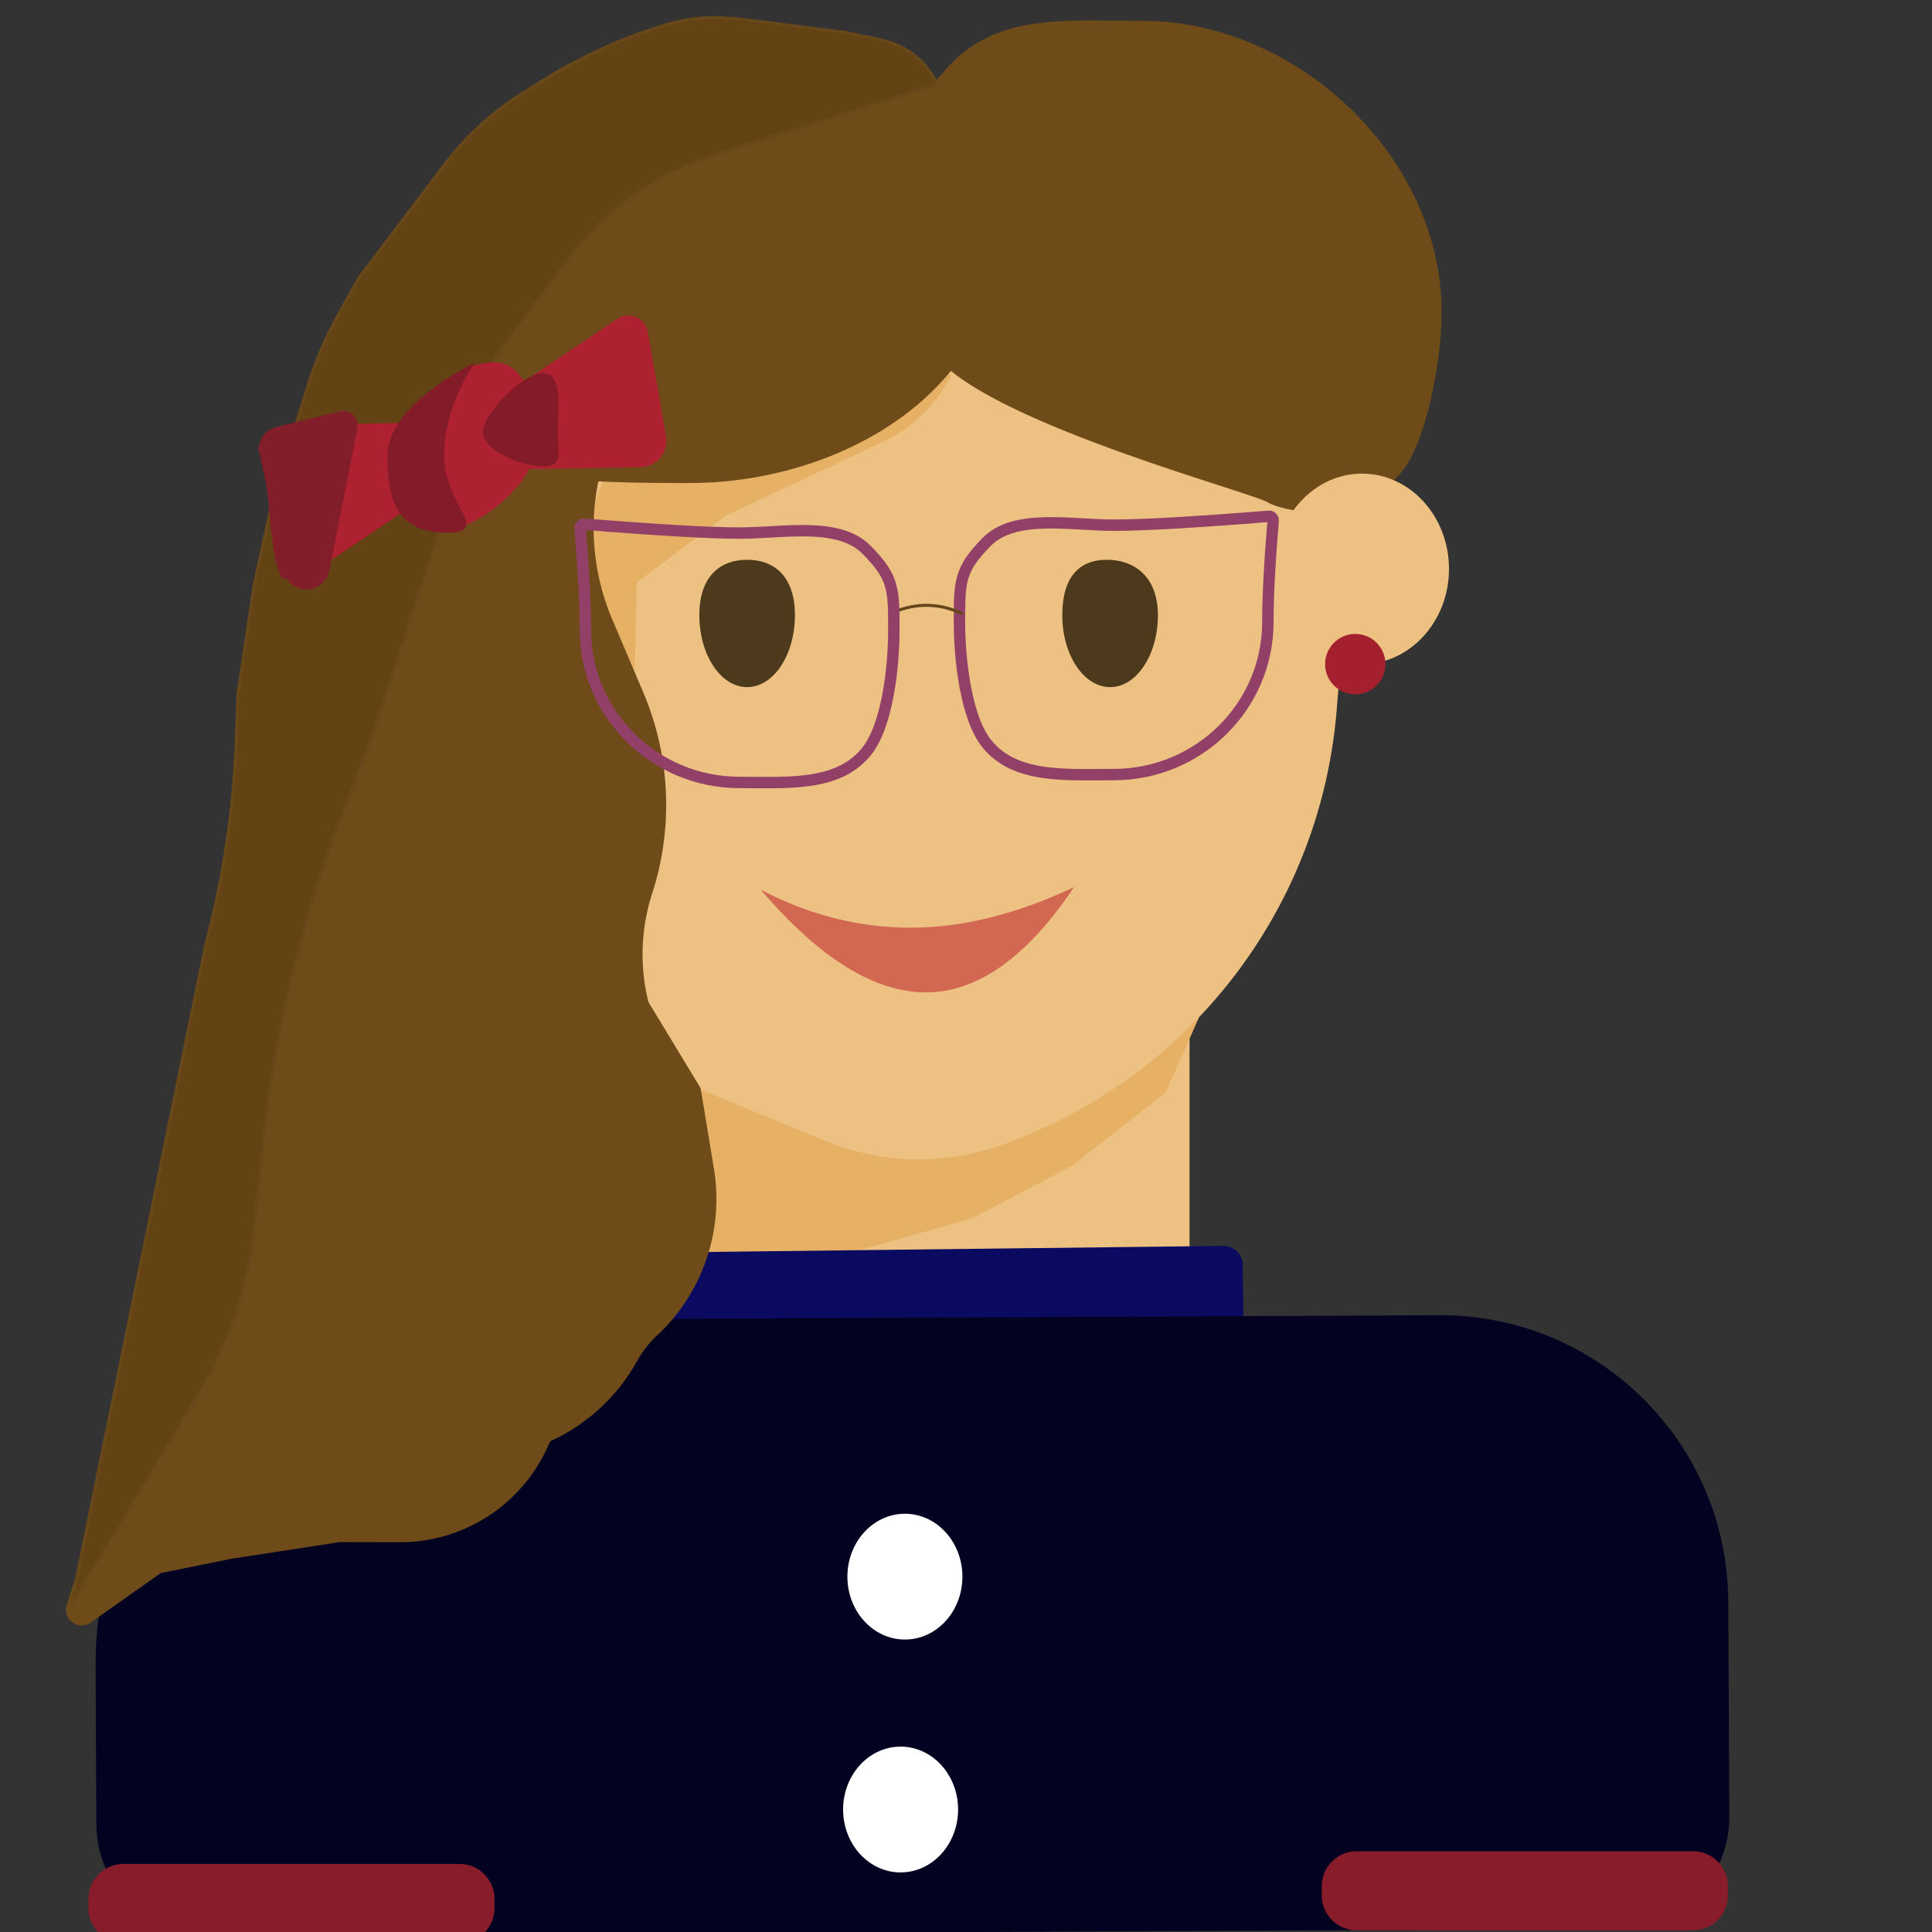 <?xml version="1.0" encoding="UTF-8" standalone="no"?>
<!DOCTYPE svg PUBLIC "-//W3C//DTD SVG 1.1//EN" "http://www.w3.org/Graphics/SVG/1.1/DTD/svg11.dtd">
<svg version="1.1" xmlns="http://www.w3.org/2000/svg" xmlns:xlink="http://www.w3.org/1999/xlink" preserveAspectRatio="xMidYMid meet" viewBox="0 0 640 640" width="640" height="640"><rect x="0" y="0" width="640" height="640" fill="#333333" stroke="none"/><defs><path d="M379.03 302.02C387.32 302.02 394.05 308.75 394.05 317.04C394.05 341.4 394.05 399.44 394.05 423.79C394.05 432.09 387.32 438.81 379.03 438.81C349.13 438.81 274.44 438.81 244.54 438.81C236.25 438.81 229.52 432.09 229.52 423.79C229.52 399.44 229.52 341.4 229.52 317.04C229.52 308.75 236.25 302.02 244.54 302.02C274.44 302.02 349.13 302.02 379.03 302.02Z" id="b63EDrsBjw"></path><path d="M229.23 429.29L321.93 403.1L354.66 385.85L385.74 361.62L400.19 329L376.84 344.18L331.71 360.35L290.54 344.3L235.05 324.14L229.23 429.29Z" id="c14j5BlWYJ"></path><path d="M411.94 441.88C411.98 445.4 409.17 448.28 405.65 448.32C365.74 448.79 252.36 450.12 212.44 450.59C208.93 450.63 206.04 447.82 206 444.3C205.93 438.46 205.8 427.28 205.73 421.43C205.69 417.91 208.51 415.03 212.02 414.99C251.94 414.52 365.32 413.19 405.23 412.72C408.75 412.68 411.63 415.49 411.67 419.01C411.74 424.85 411.87 436.04 411.94 441.88Z" id="b2qIHtGk7t"></path><path d="M432.66 120C443.15 120 451.42 128.96 450.57 139.42C447.31 179.54 444.66 212.17 442.79 235.22C437.59 299.26 396.12 354.64 336.13 377.65C329.57 380.17 353.69 370.92 333.55 378.65C314.14 386.09 292.63 385.83 273.41 377.92C256.3 370.88 245.75 366.53 231.35 360.6C205.03 349.77 187.86 324.12 187.86 295.67C187.86 260.53 187.86 180.13 187.86 139.49C187.86 128.72 196.58 120 207.34 120C256.3 120 383.7 120 432.66 120Z" id="b2Q9PVmis"></path><path d="M314.55 124.23L297.76 136.2L248.57 157.5L200 160L185.48 200L190.24 235.48L205.71 267.62L209.29 240L210.48 192.62L240 170.48C267.98 157.32 285.46 149.1 292.46 145.82C302.04 141.31 309.82 133.71 314.55 124.23C314.55 124.23 314.55 124.23 314.55 124.23Z" id="b2SdsWC7Ik"></path><path d="M251.08 7.22L254.72 7.47L258.31 7.79L261.86 8.19L265.35 8.67L268.79 9.22L272.16 9.86L275.48 10.57L278.73 11.37L281.91 12.26L285.02 13.23L288.06 14.28L291.02 15.43L293.89 16.67L296.69 17.99L299.4 19.41L302.02 20.93L304.55 22.54L306.99 24.25L309.33 26.06L310.04 26.66L310.1 26.59L310.28 26.39L310.46 26.2L310.64 26L310.82 25.81L310.99 25.62L311.16 25.43L311.33 25.24L311.49 25.06L311.65 24.87L311.81 24.69L311.97 24.51L312.12 24.33L313.38 22.86L314.67 21.47L315.98 20.17L317.31 18.95L318.65 17.8L320.02 16.72L321.41 15.72L322.81 14.78L324.24 13.91L325.68 13.11L327.15 12.37L328.64 11.68L330.14 11.06L331.67 10.49L333.22 9.97L334.78 9.5L336.37 9.07L337.98 8.7L339.61 8.36L341.26 8.07L342.92 7.81L344.61 7.59L346.33 7.4L348.06 7.24L349.81 7.11L351.58 7L353.38 6.92L355.19 6.86L357.03 6.82L358.89 6.8L360.76 6.78L362.66 6.78L364.59 6.79L366.53 6.81L368.49 6.83L370.48 6.85L372.48 6.87L374.51 6.89L376.56 6.9L378.63 6.9L382.41 6.99L386.18 7.23L389.94 7.64L393.67 8.2L397.38 8.92L401.06 9.79L404.7 10.8L408.31 11.96L411.87 13.25L415.39 14.68L418.85 16.24L422.26 17.94L425.61 19.75L428.9 21.69L432.12 23.75L435.26 25.92L438.33 28.21L441.32 30.6L444.22 33.09L447.03 35.69L449.74 38.38L452.36 41.17L454.87 44.05L457.28 47.02L459.57 50.06L461.75 53.19L463.8 56.4L465.73 59.68L467.53 63.03L469.2 66.44L470.73 69.92L472.12 73.45L473.36 77.05L474.45 80.69L475.38 84.38L476.15 88.12L476.76 91.9L477.2 95.72L477.47 99.57L477.56 103.45L477.55 104.72L477.52 106.01L477.47 107.34L477.4 108.69L477.32 110.07L477.21 111.48L477.09 112.9L476.95 114.34L476.79 115.79L476.62 117.26L476.43 118.74L476.22 120.23L475.99 121.73L475.75 123.22L475.5 124.72L475.23 126.22L474.94 127.72L474.64 129.2L474.32 130.68L473.99 132.15L473.65 133.61L473.29 135.05L472.92 136.47L472.54 137.87L472.14 139.25L471.74 140.61L471.32 141.93L470.88 143.23L470.44 144.5L469.99 145.73L469.52 146.92L469.04 148.07L468.56 149.18L468.06 150.25L467.56 151.27L467.04 152.24L466.52 153.16L465.98 154.02L465.44 154.83L464.89 155.58L463.7 157.06L462.47 158.44L461.22 159.72L459.93 160.91L458.62 162.01L457.3 163.02L455.95 163.94L454.59 164.78L453.21 165.54L451.83 166.23L450.44 166.84L449.04 167.38L447.64 167.86L446.25 168.27L444.86 168.62L443.48 168.92L442.11 169.15L440.75 169.34L439.4 169.48L438.08 169.57L436.78 169.62L435.5 169.63L434.25 169.6L433.03 169.54L431.84 169.44L430.69 169.32L429.58 169.18L428.52 169.01L427.49 168.83L426.51 168.63L425.59 168.42L424.72 168.19L423.9 167.96L423.14 167.73L422.45 167.5L421.82 167.27L421.25 167.04L420.76 166.82L420.34 166.62L420 166.43L419.4 166.12L418.51 165.75L417.35 165.3L415.91 164.79L414.23 164.21L412.32 163.57L410.18 162.86L407.84 162.1L405.3 161.27L402.59 160.39L399.71 159.46L396.68 158.47L393.52 157.44L390.24 156.35L386.85 155.22L383.37 154.04L379.81 152.82L376.19 151.56L372.52 150.26L368.81 148.93L365.09 147.55L361.36 146.15L357.64 144.71L353.94 143.25L350.27 141.76L346.66 140.24L343.12 138.7L339.65 137.13L336.28 135.55L333.02 133.95L329.88 132.33L326.88 130.7L324.03 129.06L321.34 127.4L318.84 125.74L316.53 124.08L315 122.86L313.21 124.99L311.18 127.22L309.07 129.38L306.87 131.48L304.59 133.51L302.24 135.46L299.82 137.35L297.32 139.16L294.75 140.91L292.13 142.58L289.44 144.18L286.69 145.7L283.89 147.15L281.04 148.53L278.14 149.83L275.19 151.06L272.2 152.21L269.18 153.28L266.11 154.28L263.02 155.2L259.9 156.04L256.75 156.8L253.58 157.48L250.39 158.08L249.84 158.18L249.3 158.27L248.76 158.36L248.21 158.44L247.67 158.53L247.12 158.61L246.58 158.69L246.03 158.77L245.49 158.84L244.94 158.92L244.39 158.99L243.85 159.06L243.3 159.12L242.75 159.19L242.2 159.25L241.65 159.31L241.11 159.36L240.56 159.42L240.01 159.47L239.46 159.52L238.91 159.56L238.36 159.61L237.81 159.65L237.26 159.69L236.71 159.73L236.16 159.76L235.61 159.8L235.07 159.83L234.52 159.85L233.97 159.88L233.42 159.9L232.87 159.92L232.32 159.94L231.77 159.96L231.22 159.97L230.67 159.98L230.12 159.99L229.57 160L229.02 160L228.47 160L224.68 160L220.9 159.99L217.12 159.96L213.35 159.92L209.61 159.85L205.88 159.76L202.17 159.63L198.5 159.47L194.87 159.26L191.28 159.01L187.73 158.71L184.23 158.35L180.79 157.94L177.41 157.46L174.09 156.9L170.85 156.28L167.68 155.57L164.59 154.79L161.58 153.91L158.67 152.94L155.85 151.88L153.13 150.71L150.51 149.43L148 148.05L145.61 146.54L143.33 144.92L141.18 143.17L139.16 141.29L137.27 139.28L135.52 137.13L133.92 134.83L132.46 132.38L131.16 129.78L130.01 127.03L129.03 124.11L128.21 121.02L127.57 117.76L127.1 114.33L126.82 110.71L126.73 106.9L126.84 103.01L127.19 99.14L127.75 95.3L128.53 91.48L129.52 87.69L130.7 83.93L132.08 80.22L133.65 76.55L135.39 72.92L137.31 69.35L139.39 65.84L141.63 62.39L144.02 59L146.55 55.67L149.22 52.42L152.02 49.25L154.94 46.16L157.98 43.16L161.13 40.24L164.38 37.42L167.72 34.69L171.15 32.06L174.66 29.55L178.25 27.14L181.9 24.84L185.61 22.66L189.37 20.61L193.18 18.68L197.03 16.88L200.91 15.22L204.81 13.7L208.74 12.32L212.67 11.08L216.6 10L220.53 9.07L224.45 8.3L228.36 7.7L232.24 7.26L236.08 6.99L239.89 6.91L243.66 6.94L247.39 7.04L251.08 7.22Z" id="cGXt9NTxM"></path><path d="M383.57 203.81C383.57 216.95 376.48 227.62 367.74 227.62C359 227.62 351.9 216.95 351.9 203.81C351.9 190.67 357.91 185.43 366.65 185.43C375.39 185.43 383.57 190.67 383.57 203.81Z" id="bYa9GVwys"></path><path d="M476.75 435.68C529.39 435.44 572.27 477.91 572.52 530.55C572.62 552.2 572.7 568.41 572.86 601.71C572.95 622.19 556.43 638.88 535.94 638.98C435.17 639.46 169.95 640.71 69.18 641.19C48.69 641.29 32 624.76 31.91 604.27C31.75 570.98 31.74 569.46 31.66 551.49C31.36 488.7 82.02 437.56 144.81 437.26C230.26 436.85 387.63 436.11 476.75 435.68Z" id="a4HjQ9J6T1"></path><path d="M355.8 293.86C340.18 317.11 323.82 328.74 306.73 328.74C289.64 328.74 271.4 317.41 252.02 294.74C268.04 303.12 284.6 307.31 301.69 307.31C318.78 307.31 336.82 302.83 355.8 293.86Z" id="b1fifRQLgf"></path><path d="M222.8 350.82C212.59 334.48 210.1 314.47 215.99 296.13C218.18 289.29 214.24 301.56 216.13 295.69C223.11 273.93 222.03 250.39 213.09 229.36C208.72 219.07 207.62 216.48 202.79 205.11C195.35 187.6 194.64 167.95 200.8 149.95C204.36 139.54 207.96 129.05 212.14 116.83C215.31 107.56 208.42 97.91 198.61 97.91C185.47 97.91 166.04 97.91 152.9 97.91C140.9 97.91 130.2 105.45 126.16 116.74C126.16 116.74 126.16 116.74 126.16 116.74C133.59 128.62 119.58 145.46 113.88 157.91C112.88 160.11 104.79 171.52 103.38 173.55C99.89 178.57 95.44 200.98 90.04 240.77L95.99 291.24C94.2 294.66 93.07 296.79 92.62 297.64C85.59 310.98 81.65 325.73 81.07 340.8C80.63 352.38 79.53 381.32 77.76 427.62L87.41 439.24C87.41 439.24 87.41 439.24 87.41 439.24C116.02 447.69 146.94 442.07 170.76 424.1C170.76 424.1 170.76 424.1 170.76 424.1C170.76 424.1 170.76 424.1 170.76 424.1C173.63 432.73 185.95 432.43 188.4 423.67C188.43 423.57 188.5 423.32 188.61 422.91C188.61 422.91 188.61 422.91 188.61 422.91C201.62 435.81 223.74 429.29 227.66 411.39C229.38 403.58 228.36 408.23 230.8 397.12C234.28 381.23 231.41 364.62 222.8 350.82C219.58 345.67 225.48 355.12 222.8 350.82Z" id="ccsGnaZ21"></path><path d="" id="btB8VGIW"></path><path d="M217.71 442.35C232.82 428.23 239.87 407.49 236.49 387.09C235.91 383.54 234.44 374.67 232.09 360.48L206.71 318.58C206.7 318.58 206.69 318.58 206.69 318.58C178 317.55 160.59 286.5 174.66 261.48C176.62 257.99 168.49 272.45 174.66 261.48C179.05 253.68 173.41 244.05 164.47 244.05C151.32 244.05 131.9 244.05 118.75 244.05C106.76 244.05 96.06 251.58 92.02 262.88C92.02 262.88 92.02 262.88 92.02 262.88C99.44 274.76 85.44 291.6 79.74 304.05C78.73 306.24 70.64 317.65 69.23 319.68C65.74 324.71 61.3 347.11 55.9 386.9L51.13 437.38C47.75 448.78 45.64 455.9 44.79 458.75C44.79 458.75 31.34 502.55 31.34 502.55C28.56 511.31 25.33 521.49 22.09 531.68C20.58 536.42 25.96 540.35 30.02 537.49C33.12 535.3 40.87 529.84 53.26 521.09L76.84 516.33L112.52 510.84C123.14 510.86 129.78 510.87 132.44 510.88C153.38 510.92 172.43 498.76 181.21 479.74C181.35 479.44 181.7 478.67 182.27 477.43C182.66 477.25 182.91 477.13 183.01 477.09C194.87 471.51 204.68 462.34 211.04 450.88C211.57 449.92 209.08 454.4 211.04 450.88C212.8 447.7 215.05 444.82 217.71 442.35C222.55 437.83 216.91 443.09 217.71 442.35Z" id="a5ZOzJwTjd"></path><path d="M289.82 12.76C289.82 12.76 280.24 10.77 280.24 10.77C276.83 10.18 281.2 10.93 280.24 10.77C280.24 10.77 246 6.42 246 6.42C242.98 6.18 245.49 6.38 241.06 6.02C234.33 5.48 227.56 6.17 221.09 8.07C217.31 9.18 223.05 7.5 221.09 8.07C208.55 11.75 196.52 16.98 185.28 23.64C179.99 26.78 180.52 26.46 175.1 29.68C164.34 36.05 154.93 44.46 147.38 54.43C143.57 59.47 134.05 72.05 118.81 92.19C115.15 98.77 112.87 102.88 111.96 104.53C107.81 112 104.45 119.88 101.94 128.05C100.37 133.14 96.44 145.89 90.17 166.29L84.29 193.38L78.81 230.02C78.55 237.6 78.39 242.33 78.33 244.23C77.54 267.55 74.1 290.72 68.08 313.27C68.08 313.27 68.08 313.27 68.08 313.27L23.62 531.57C46.27 494 60.43 470.52 66.1 461.13C75.9 444.89 82.02 426.69 84.04 407.82C85.86 390.72 85.95 389.93 87.19 378.29C91.17 341.13 99.94 304.65 113.28 269.74C114.74 265.92 118.4 256.36 124.24 241.07L164.24 117.81C177.13 100.57 185.19 89.79 188.41 85.48C200.41 69.42 217.14 57.51 236.25 51.43C246.13 48.28 270.85 40.4 310.39 27.8C310.22 27.46 310.11 27.24 310.07 27.16C306.66 20.31 300.4 15.32 292.97 13.52C291.39 13.14 292.79 13.48 289.82 12.76Z" id="e1UJSUgjvd"></path><path d="M480 188.45C480 205.86 467.09 220 451.19 220C435.29 220 422.38 205.86 422.38 188.45C422.38 171.04 435.29 156.9 451.19 156.9C467.09 156.9 480 171.04 480 188.45Z" id="c2rzYHg9sS"></path><path d="M458.95 220C458.95 225.52 454.47 230 448.95 230C443.44 230 438.95 225.52 438.95 220C438.95 214.48 443.44 210 448.95 210C454.47 210 458.95 214.48 458.95 220Z" id="bnLXEz2gv"></path><path d="M177.14 148.57C177.14 159.74 158.35 175.95 145.48 175.95C132.6 175.95 130.48 159.74 130.48 148.57C130.48 137.4 150.46 120 163.33 120C176.21 120 177.14 137.4 177.14 148.57Z" id="ajVg42p4P"></path><path d="M204.46 105.64C208.41 102.99 213.78 105.28 214.6 109.97C216.15 118.88 219.08 135.64 220.64 144.56C221.55 149.79 217.58 154.62 212.26 154.72C201.81 154.92 180.57 155.32 170.12 155.52C164.56 155.63 160 151.15 160 145.6C160 143.57 160 147.62 160 145.6C160 139.27 163.15 133.36 168.4 129.84C177.29 123.87 195.56 111.61 204.46 105.64Z" id="jejVlKnHv"></path><path d="M103.22 189.88C99.27 192.54 93.9 190.24 93.08 185.55C91.52 176.64 88.59 159.88 87.04 150.97C86.12 145.73 90.09 140.91 95.41 140.81C105.87 140.61 127.11 140.2 137.56 140C143.11 139.9 147.68 144.37 147.68 149.93C147.68 151.95 147.68 147.9 147.68 149.93C147.68 156.25 144.53 162.16 139.27 165.69C130.38 171.65 112.11 183.92 103.22 189.88Z" id="a1fFtvYdh"></path><path d="M88.17 157.9C90.13 166.63 89.86 182.16 93.34 190.4C94.32 192.72 94.54 189.54 95.64 191.81C95.67 191.88 95.78 192.03 95.99 192.26C100 196.8 107.47 194.77 108.64 188.83C110.75 178.09 115.48 154.05 117.91 141.73C118.51 138.64 115.71 135.97 112.66 136.73C107.12 138.11 96.98 140.64 91.42 142.03C87.84 142.92 85.63 146.51 86.43 150.12C85.47 145.8 86.05 148.39 88.17 157.9Z" id="f2aipVG3a"></path><path d="M147.14 151.31C147.14 167.14 163.23 176.43 147.86 176.43C132.48 176.43 128.33 167.14 128.33 151.31C128.33 140.75 138.02 130.32 157.38 120C150.56 130.32 147.14 140.75 147.14 151.31Z" id="a5ACv4eTa3"></path><path d="M263.33 203.81C263.33 216.95 256.24 227.62 247.5 227.62C238.76 227.62 231.67 216.95 231.67 203.81C231.67 190.67 238.76 185.43 247.5 185.43C256.24 185.43 263.33 190.67 263.33 203.81Z" id="epxA41s8N"></path><path d="M184.76 143.21C184.76 149.46 186.83 154.52 180 154.52C173.17 154.52 160 149.46 160 143.21C160 136.97 173.17 123.57 180 123.57C186.83 123.57 184.76 136.97 184.76 143.21Z" id="crBXu9wC1"></path><path d="M318.81 522.28C318.81 533.78 310.27 543.12 299.76 543.12C289.25 543.12 280.71 533.78 280.71 522.28C280.71 510.78 289.25 501.45 299.76 501.45C310.27 501.45 318.81 510.78 318.81 522.28Z" id="c4x4xwpHev"></path><path d="M317.38 599.42C317.38 610.92 308.85 620.26 298.33 620.26C287.82 620.26 279.29 610.92 279.29 599.42C279.29 587.93 287.82 578.59 298.33 578.59C308.85 578.59 317.38 587.93 317.38 599.42Z" id="a1Czm26nVq"></path><path d="M560.82 613.25C567.21 613.25 572.38 618.43 572.38 624.81C572.38 627.74 572.38 624.95 572.38 627.88C572.38 634.26 567.21 639.44 560.82 639.44C536.23 639.44 474.01 639.44 449.42 639.44C443.03 639.44 437.86 634.26 437.86 627.88C437.86 624.95 437.86 627.74 437.86 624.81C437.86 618.43 443.03 613.25 449.42 613.25C474.01 613.25 536.23 613.25 560.82 613.25Z" id="a9gRN2piHR"></path><path d="M152.25 617.46C158.63 617.46 163.81 622.64 163.81 629.02C163.81 631.95 163.81 629.17 163.81 632.09C163.81 638.48 158.63 643.65 152.25 643.65C127.66 643.65 65.44 643.65 40.85 643.65C34.46 643.65 29.29 638.48 29.29 632.09C29.29 629.17 29.29 631.95 29.29 629.02C29.29 622.64 34.46 617.46 40.85 617.46C65.44 617.46 127.66 617.46 152.25 617.46Z" id="b5xwulvfaX"></path><path d="M420 206.05C420 233.94 397.11 256.59 368.91 256.59C352.84 256.59 336.32 257.93 326.95 246.43C319.88 237.76 317.83 218.04 317.83 206.05C317.83 192.38 317.89 188.66 326.81 179.56C336.1 170.09 354.53 173.98 368.91 173.98C378.59 173.98 395.73 173 420.34 171.03C421.14 170.97 421.81 171.64 421.75 172.44C420.58 186.49 420 197.69 420 206.05Z" id="e5n160R9z"></path><path d="M310.22 201.15L310.22 201.15L295 201.15L310.22 201.15Z" id="aoSQqWubo"></path><path d="M318.91 203.33C317.94 202.92 317.33 202.67 317.09 202.57C309.96 199.6 301.9 199.88 295 203.33C295 203.33 295 203.33 295 203.33" id="cVZqB7FEH"></path><path d="M193.92 208.65C193.92 236.55 216.82 259.2 245.01 259.2C261.08 259.2 277.61 260.54 286.97 249.04C294.04 240.37 296.1 220.65 296.1 208.65C296.1 194.99 296.04 191.27 287.11 182.17C277.83 172.7 259.39 176.59 245.01 176.59C235.34 176.59 218.2 175.61 193.58 173.64C192.78 173.58 192.11 174.25 192.18 175.05C193.34 189.09 193.92 200.3 193.92 208.65Z" id="b4nbkhIFNT"></path></defs><g><g><g><use xlink:href="#b63EDrsBjw" opacity="1" fill="#edc182" fill-opacity="1"></use></g><g><use xlink:href="#c14j5BlWYJ" opacity="1" fill="#e6b164" fill-opacity="1"></use><g><use xlink:href="#c14j5BlWYJ" opacity="1" fill-opacity="0" stroke="#e6b164" stroke-width="1" stroke-opacity="1"></use></g></g><g><use xlink:href="#b2qIHtGk7t" opacity="1" fill="#0a0a60" fill-opacity="1"></use></g><g><use xlink:href="#b2Q9PVmis" opacity="1" fill="#edc182" fill-opacity="1"></use></g><g><use xlink:href="#b2SdsWC7Ik" opacity="1" fill="#e6b164" fill-opacity="1"></use><g><use xlink:href="#b2SdsWC7Ik" opacity="1" fill-opacity="0" stroke="#e6b164" stroke-width="1" stroke-opacity="1"></use></g></g><g><use xlink:href="#cGXt9NTxM" opacity="1" fill="#6e4b19" fill-opacity="1"></use></g><g><use xlink:href="#bYa9GVwys" opacity="1" fill="#4d391b" fill-opacity="1"></use></g><g><use xlink:href="#a4HjQ9J6T1" opacity="1" fill="#030321" fill-opacity="1"></use></g><g><use xlink:href="#b1fifRQLgf" opacity="1" fill="#d26752" fill-opacity="1"></use></g><g><use xlink:href="#ccsGnaZ21" opacity="1" fill="#6e4b19" fill-opacity="1"></use></g><g><g><use xlink:href="#btB8VGIW" opacity="1" fill-opacity="0" stroke="#000000" stroke-width="1" stroke-opacity="1"></use></g></g><g><use xlink:href="#a5ZOzJwTjd" opacity="1" fill="#6e4b19" fill-opacity="1"></use></g><g><use xlink:href="#e1UJSUgjvd" opacity="1" fill="#634313" fill-opacity="1"></use><g><use xlink:href="#e1UJSUgjvd" opacity="1" fill-opacity="0" stroke="#68481a" stroke-width="1" stroke-opacity="1"></use></g></g><g><use xlink:href="#c2rzYHg9sS" opacity="1" fill="#edc182" fill-opacity="1"></use></g><g><use xlink:href="#bnLXEz2gv" opacity="1" fill="#a4202f" fill-opacity="1"></use></g><g><use xlink:href="#ajVg42p4P" opacity="1" fill="#ae2131" fill-opacity="1"></use></g><g><use xlink:href="#jejVlKnHv" opacity="1" fill="#ae2131" fill-opacity="1"></use></g><g><use xlink:href="#a1fFtvYdh" opacity="1" fill="#ae2131" fill-opacity="1"></use></g><g><use xlink:href="#f2aipVG3a" opacity="1" fill="#811e2a" fill-opacity="1"></use><g><use xlink:href="#f2aipVG3a" opacity="1" fill-opacity="0" stroke="#811e2a" stroke-width="1" stroke-opacity="1"></use></g></g><g><use xlink:href="#a5ACv4eTa3" opacity="1" fill="#841b28" fill-opacity="1"></use></g><g><use xlink:href="#epxA41s8N" opacity="1" fill="#4d391b" fill-opacity="1"></use></g><g><use xlink:href="#crBXu9wC1" opacity="1" fill="#841b28" fill-opacity="1"></use></g><g><use xlink:href="#c4x4xwpHev" opacity="1" fill="#ffffff" fill-opacity="1"></use></g><g><use xlink:href="#a1Czm26nVq" opacity="1" fill="#ffffff" fill-opacity="1"></use></g><g><use xlink:href="#a9gRN2piHR" opacity="1" fill="#891c2a" fill-opacity="1"></use></g><g><use xlink:href="#b5xwulvfaX" opacity="1" fill="#891c2a" fill-opacity="1"></use></g><g><g><use xlink:href="#e5n160R9z" opacity="1" fill-opacity="0" stroke="#924067" stroke-width="3.78" stroke-opacity="1"></use></g></g><g><use xlink:href="#aoSQqWubo" opacity="1" fill="#891c2a" fill-opacity="1"></use></g><g><g><use xlink:href="#cVZqB7FEH" opacity="1" fill-opacity="0" stroke="#654618" stroke-width="1" stroke-opacity="1"></use></g></g><g><g><use xlink:href="#b4nbkhIFNT" opacity="1" fill-opacity="0" stroke="#924067" stroke-width="3.78" stroke-opacity="1"></use></g></g></g></g></svg>